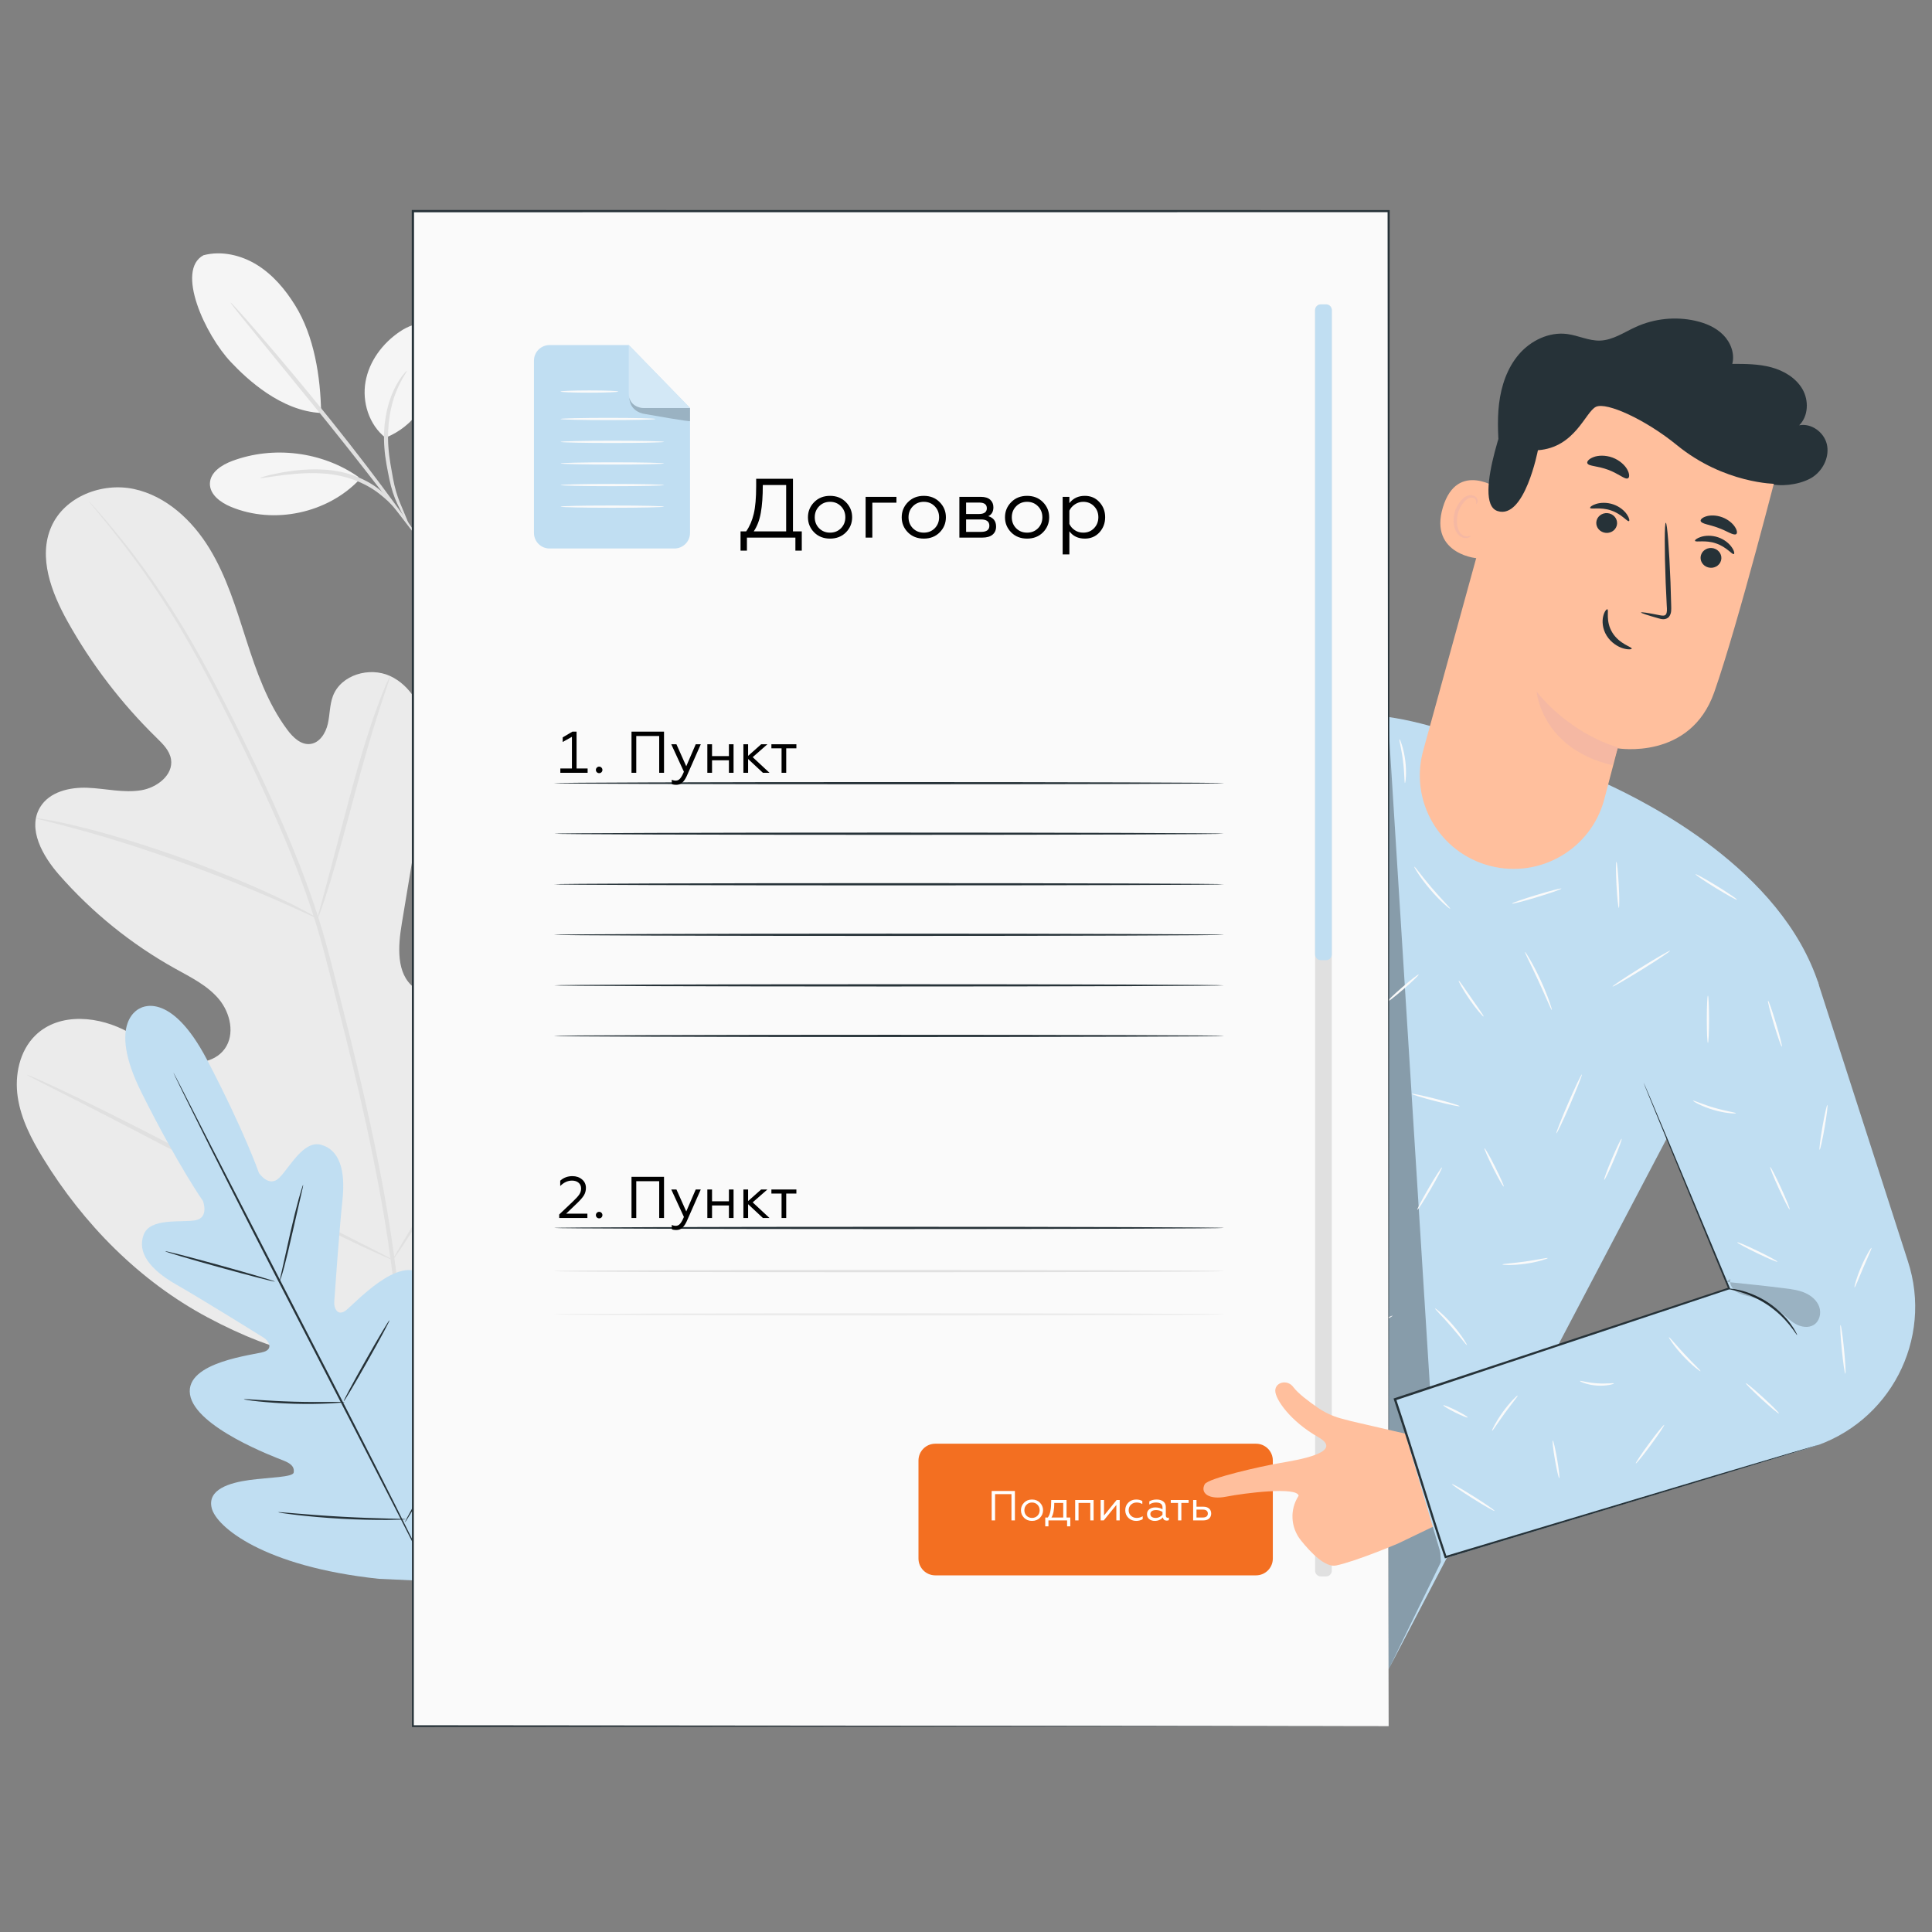 <svg width="230" height="230" viewBox="0 0 230 230" fill="none" xmlns="http://www.w3.org/2000/svg">
<rect x="0" y="0" width="230" height="230" fill="#808080" stroke="none"/>
<path d="M24.224 30.385C26.376 29.818 28.719 30.37 30.608 31.541C32.496 32.717 33.965 34.461 35.134 36.348C37.4 39.995 38.166 44.875 38.228 49.167C33.453 48.93 29.413 45.149 27.483 43.101C24.425 39.867 20.881 32.175 24.224 30.385Z" fill="#F5F5F5"/>
<path d="M45.885 52.107C43.935 50.57 43.086 47.872 43.516 45.438C43.95 42.998 45.549 40.852 47.613 39.469C48.565 38.83 49.744 38.329 50.846 38.659C51.876 38.969 52.58 39.975 52.781 41.027C52.978 42.079 52.745 43.168 52.383 44.179C51.141 47.64 49.31 50.761 45.885 52.107Z" fill="#F5F5F5"/>
<path d="M48.658 62.481C48.606 62.507 48.058 61.573 47.302 59.984C46.925 59.19 46.583 58.174 46.35 57.034C46.123 55.899 45.854 54.65 45.761 53.299C45.549 50.601 46.087 48.13 46.837 46.526C47.204 45.716 47.608 45.118 47.897 44.721C48.208 44.334 48.394 44.138 48.42 44.158C48.492 44.21 47.799 45.056 47.152 46.66C46.506 48.254 46.04 50.637 46.242 53.263C46.33 54.568 46.589 55.816 46.785 56.946C46.992 58.076 47.287 59.051 47.618 59.85C48.285 61.459 48.73 62.45 48.658 62.481Z" fill="#E0E0E0"/>
<path d="M27.441 36.008C27.467 35.987 27.819 36.353 28.44 37.04C29.061 37.726 29.94 38.726 31.021 39.98C33.179 42.482 36.123 45.969 39.278 49.894C42.434 53.825 45.191 57.467 47.132 60.139C48.099 61.475 48.875 62.569 49.392 63.332C49.91 64.096 50.184 64.529 50.158 64.544C50.132 64.565 49.806 64.168 49.237 63.44C48.621 62.641 47.82 61.599 46.857 60.34C44.85 57.72 42.056 54.119 38.901 50.194C35.745 46.325 32.894 42.822 30.758 40.197C29.759 38.964 28.931 37.942 28.295 37.158C27.726 36.436 27.421 36.029 27.441 36.008Z" fill="#E0E0E0"/>
<path d="M42.631 56.75C38.332 53.763 32.542 53.041 27.638 54.878C26.391 55.347 25.031 56.214 24.989 57.544C24.948 58.875 26.262 59.83 27.498 60.34C32.63 62.471 39.02 61.099 42.822 57.06" fill="#F5F5F5"/>
<path d="M30.98 56.9C30.975 56.869 31.228 56.781 31.699 56.657C32.165 56.523 32.853 56.379 33.712 56.219C35.414 55.945 37.861 55.625 40.51 56.162C41.829 56.435 43.034 56.92 44.038 57.508C45.052 58.096 45.828 58.813 46.438 59.432C47.028 60.077 47.468 60.634 47.716 61.052C47.98 61.46 48.109 61.692 48.084 61.712C48.006 61.769 47.416 60.866 46.195 59.67C45.569 59.092 44.793 58.432 43.81 57.89C42.832 57.348 41.674 56.894 40.406 56.631C37.856 56.11 35.455 56.363 33.753 56.554C32.051 56.771 30.996 56.972 30.98 56.9Z" fill="#E0E0E0"/>
<path d="M49.635 161.466C65.063 153.997 71.079 136.546 73.102 120.322C73.439 117.614 74.189 114.824 73.283 112.255C72.373 109.686 69.636 107.597 67.034 108.35C64.876 108.974 63.63 111.161 62.202 112.905C60.298 115.226 57.737 116.995 54.902 117.934C53.04 118.553 50.825 118.759 49.273 117.552C47.147 115.902 47.385 112.647 47.83 109.969C48.658 104.981 49.485 99.993 50.313 95.005C50.758 92.328 51.203 89.594 50.774 86.922C50.344 84.244 48.875 81.593 46.433 80.474C43.991 79.354 40.597 80.324 39.635 82.857C39.237 83.914 39.278 85.08 39.025 86.179C38.771 87.278 38.057 88.428 36.95 88.567C35.828 88.712 34.876 87.783 34.198 86.87C31.854 83.723 30.53 79.942 29.325 76.197C28.119 72.452 26.976 68.635 24.932 65.287C22.889 61.939 19.779 59.046 15.967 58.22C12.154 57.395 7.674 59.108 6.101 62.724C4.523 66.345 6.122 70.528 8.036 73.969C10.881 79.071 14.461 83.749 18.626 87.819C19.376 88.552 20.193 89.346 20.359 90.388C20.659 92.266 18.677 93.772 16.815 94.076C14.704 94.422 12.568 93.87 10.431 93.782C8.294 93.695 5.878 94.257 4.771 96.104C3.235 98.667 5.071 101.902 7.032 104.14C10.954 108.623 15.651 112.415 20.84 115.303C22.702 116.34 24.679 117.3 26.055 118.94C27.426 120.58 28.005 123.139 26.743 124.872C25.475 126.611 22.909 126.822 20.902 126.11C18.895 125.398 17.219 123.985 15.367 122.927C11.895 120.952 7.089 120.451 4.213 123.258C2.324 125.104 1.724 127.993 2.112 130.608C2.5 133.224 3.752 135.627 5.128 137.877C9.94 145.738 16.629 152.516 24.72 156.834C32.822 161.162 40.629 163.22 49.635 161.466Z" fill="#EBEBEB"/>
<path d="M47.447 162.327C47.882 155.843 48.172 159.207 47.069 150.69C45.988 142.168 44.022 132.924 41.637 123.33C41.032 120.931 40.432 118.563 39.842 116.232C39.247 113.905 38.657 111.594 37.944 109.371C36.531 104.919 34.834 100.741 33.096 96.831C31.363 92.916 29.573 89.263 27.871 85.864C26.164 82.465 24.513 79.323 22.889 76.527C19.65 70.92 16.51 66.711 14.234 63.91C13.101 62.507 12.185 61.444 11.554 60.732C11.248 60.392 11.011 60.129 10.829 59.928C10.664 59.747 10.576 59.659 10.571 59.664C10.566 59.67 10.638 59.773 10.793 59.959C10.964 60.165 11.192 60.443 11.476 60.794C12.082 61.527 12.971 62.605 14.084 64.028C16.308 66.861 19.397 71.085 22.584 76.703C24.187 79.504 25.817 82.645 27.503 86.045C29.185 89.454 30.959 93.107 32.677 97.017C34.4 100.927 36.081 105.09 37.478 109.515C38.187 111.728 38.766 114.019 39.361 116.35C39.951 118.682 40.546 121.05 41.151 123.448C43.536 133.038 45.507 142.256 46.609 150.747C47.727 159.232 47.473 155.838 47.09 162.302" fill="#E0E0E0"/>
<path d="M37.814 109.33C37.845 109.34 38 108.948 38.259 108.231C38.518 107.514 38.859 106.462 39.263 105.157C40.07 102.552 41.058 98.91 42.134 94.897C43.21 90.878 44.25 87.267 45.093 84.678C45.512 83.383 45.859 82.336 46.112 81.619C46.361 80.897 46.48 80.494 46.449 80.479C46.417 80.468 46.236 80.845 45.931 81.546C45.626 82.248 45.222 83.275 44.762 84.559C43.831 87.128 42.734 90.739 41.658 94.762C40.608 98.729 39.656 102.314 38.931 105.053C38.595 106.291 38.311 107.333 38.083 108.169C37.871 108.902 37.778 109.314 37.814 109.33Z" fill="#E0E0E0"/>
<path d="M4.295 97.409C4.29 97.445 4.771 97.579 5.645 97.79C6.52 98.012 7.787 98.322 9.334 98.755C12.443 99.596 16.696 100.911 21.326 102.567C25.956 104.228 30.08 105.915 33.029 107.215C34.508 107.855 35.693 108.407 36.51 108.783C37.328 109.165 37.788 109.356 37.804 109.325C37.819 109.294 37.39 109.041 36.593 108.603C35.796 108.174 34.638 107.571 33.168 106.885C30.25 105.497 26.132 103.754 21.492 102.087C16.846 100.432 12.562 99.163 9.417 98.409C7.849 98.017 6.566 97.76 5.677 97.6C4.797 97.445 4.306 97.373 4.295 97.409Z" fill="#E0E0E0"/>
<path d="M46.748 149.989C46.764 149.999 46.867 149.865 47.054 149.607C47.266 149.297 47.53 148.916 47.845 148.457C48.528 147.451 49.475 145.975 50.623 144.134C52.92 140.451 55.931 135.266 59.175 129.505C62.424 123.737 65.383 118.533 67.598 114.808C68.679 112.998 69.574 111.512 70.236 110.403C70.521 109.923 70.753 109.526 70.945 109.201C71.1 108.922 71.178 108.773 71.162 108.763C71.147 108.752 71.043 108.886 70.857 109.144C70.645 109.454 70.381 109.835 70.065 110.295C69.382 111.3 68.436 112.776 67.287 114.617C64.99 118.3 61.979 123.485 58.73 129.252C55.481 135.019 52.527 140.224 50.308 143.948C49.221 145.759 48.332 147.244 47.669 148.348C47.385 148.828 47.152 149.225 46.961 149.55C46.811 149.829 46.733 149.978 46.748 149.989Z" fill="#E0E0E0"/>
<path d="M3.204 127.952C3.198 127.967 3.343 128.055 3.628 128.21C3.969 128.385 4.383 128.602 4.89 128.865C6.059 129.458 7.632 130.258 9.551 131.233C13.488 133.234 18.889 136.061 24.86 139.187C30.83 142.318 36.267 145.098 40.245 147.017C42.232 147.977 43.851 148.74 44.979 149.241C45.502 149.468 45.931 149.658 46.283 149.813C46.583 149.937 46.743 149.999 46.754 149.978C46.759 149.963 46.614 149.875 46.329 149.72C45.988 149.545 45.574 149.328 45.067 149.065C43.898 148.472 42.325 147.672 40.406 146.698C36.469 144.696 31.063 141.869 25.098 138.738C19.133 135.607 13.695 132.832 9.717 130.908C7.73 129.948 6.111 129.185 4.983 128.684C4.461 128.457 4.031 128.266 3.679 128.112C3.369 127.998 3.209 127.936 3.204 127.952Z" fill="#E0E0E0"/>
<path d="M16.629 120.059C16.629 120.059 20.198 117.655 24.658 126.182C29.117 134.709 30.825 139.635 30.825 139.635C30.825 139.635 31.999 141.42 33.225 140.234C34.451 139.047 36.112 135.705 38.223 136.283C40.411 136.886 41.151 139.305 40.768 142.87C40.385 146.439 39.837 154.291 39.79 154.997C39.744 155.694 40.153 156.715 41.12 156.044C42.082 155.369 47.613 149.117 50.432 151.907C53.252 154.698 50.551 164.468 50.272 165.541C49.998 166.614 50.21 167.068 50.722 167.331C51.234 167.589 52.895 165.314 54.54 163.602C56.185 161.889 58.394 160.187 59.884 161.935C61.374 163.684 61.917 170.988 55.052 182.925L51.508 188.248L45.078 187.954C31.358 186.484 25.744 181.759 25.201 179.531C24.658 177.302 27.338 176.518 29.692 176.193C32.051 175.873 34.87 175.868 34.964 175.301C35.051 174.733 34.808 174.295 33.779 173.887C32.744 173.48 23.23 169.926 22.62 166.01C22.009 162.095 30.333 161.306 31.446 160.924C32.558 160.543 31.968 159.609 31.378 159.237C30.773 158.861 24.079 154.693 20.959 152.908C17.839 151.123 16.308 149.101 17.105 146.986C17.87 144.944 21.564 145.568 23.246 145.274C24.927 144.98 24.166 142.983 24.166 142.983C24.166 142.983 21.171 138.712 16.867 130.108C12.562 121.504 16.717 120.013 16.717 120.013" fill="#C0DEF2"/>
<path d="M20.638 127.689C20.643 127.689 20.674 127.74 20.726 127.838C20.788 127.952 20.866 128.101 20.969 128.292C21.181 128.71 21.487 129.298 21.875 130.051C22.661 131.599 23.789 133.812 25.186 136.541C28.005 142.019 31.89 149.571 36.184 157.907C40.499 166.243 44.369 173.81 47.121 179.309C48.482 182.053 49.589 184.282 50.36 185.834C50.732 186.598 51.022 187.196 51.224 187.614C51.317 187.81 51.389 187.965 51.441 188.078C51.487 188.181 51.513 188.238 51.508 188.243C51.503 188.243 51.472 188.192 51.42 188.094C51.358 187.98 51.281 187.831 51.177 187.64C50.965 187.222 50.66 186.634 50.272 185.881C49.485 184.333 48.358 182.12 46.966 179.392C44.172 173.913 40.277 166.361 35.967 158.02C31.658 149.684 27.788 142.122 25.03 136.618C23.67 133.874 22.563 131.645 21.792 130.093C21.419 129.329 21.13 128.731 20.928 128.313C20.835 128.117 20.762 127.962 20.711 127.849C20.654 127.745 20.633 127.689 20.638 127.689Z" fill="#263238"/>
<path d="M36.086 141.054C36.123 141.064 35.972 141.704 35.734 142.736C35.481 143.834 35.16 145.232 34.808 146.775C34.452 148.353 34.115 149.782 33.841 150.809C33.701 151.319 33.582 151.737 33.489 152.016C33.396 152.299 33.334 152.454 33.319 152.449C33.282 152.439 33.438 151.804 33.67 150.767C33.913 149.669 34.224 148.265 34.57 146.723C34.927 145.145 35.284 143.721 35.569 142.694C35.714 142.184 35.833 141.771 35.926 141.487C36.009 141.204 36.071 141.054 36.086 141.054Z" fill="#263238"/>
<path d="M32.729 152.568C32.708 152.635 29.769 151.876 26.163 150.881C22.552 149.885 19.645 149.019 19.66 148.957C19.681 148.89 22.62 149.648 26.226 150.644C29.831 151.639 32.744 152.506 32.729 152.568Z" fill="#263238"/>
<path d="M41.027 166.918C41.027 166.934 40.861 166.96 40.556 166.985C40.251 167.016 39.816 167.042 39.273 167.073C38.187 167.125 36.681 167.161 35.02 167.114C33.36 167.068 31.859 166.949 30.778 166.836C30.235 166.779 29.8 166.722 29.5 166.676C29.2 166.63 29.035 166.599 29.035 166.578C29.04 166.542 29.707 166.588 30.794 166.66C31.875 166.733 33.375 166.82 35.026 166.867C36.681 166.913 38.176 166.908 39.263 166.898C40.354 166.893 41.027 166.882 41.027 166.918Z" fill="#263238"/>
<path d="M46.366 157.174C46.397 157.19 46.117 157.747 45.647 158.629C45.176 159.511 44.508 160.723 43.753 162.054C43.003 163.385 42.31 164.582 41.798 165.443C41.285 166.305 40.954 166.831 40.923 166.81C40.892 166.789 41.172 166.237 41.642 165.355C42.113 164.473 42.781 163.261 43.536 161.93C44.286 160.599 44.979 159.403 45.491 158.541C46.004 157.68 46.335 157.159 46.366 157.174Z" fill="#263238"/>
<path d="M55.306 168.915C55.321 168.925 55.233 169.106 55.068 169.42C54.871 169.781 54.628 170.23 54.343 170.756C53.722 171.881 52.848 173.423 51.87 175.12C50.892 176.817 49.992 178.344 49.33 179.448C49.014 179.959 48.751 180.392 48.539 180.743C48.347 181.047 48.233 181.212 48.218 181.202C48.202 181.192 48.29 181.011 48.456 180.697C48.652 180.335 48.895 179.887 49.18 179.361C49.801 178.236 50.675 176.694 51.658 174.997C52.636 173.299 53.536 171.773 54.198 170.669C54.514 170.158 54.778 169.725 54.99 169.374C55.181 169.07 55.29 168.904 55.306 168.915Z" fill="#263238"/>
<path d="M48.301 180.862C48.301 180.877 48.089 180.898 47.701 180.913C47.313 180.929 46.759 180.939 46.066 180.944C44.684 180.949 42.781 180.924 40.68 180.805C38.58 180.691 36.681 180.511 35.31 180.351C34.627 180.274 34.074 180.196 33.691 180.14C33.308 180.083 33.101 180.042 33.101 180.026C33.101 180.011 33.318 180.016 33.701 180.047C34.136 180.083 34.679 180.129 35.326 180.181C36.697 180.299 38.595 180.449 40.691 180.563C42.786 180.681 44.69 180.738 46.066 180.774C46.712 180.795 47.261 180.805 47.695 180.82C48.089 180.831 48.301 180.846 48.301 180.862Z" fill="#263238"/>
<path d="M216.526 117.222L199.211 134.028L183.256 164.391L165.309 198.72L143.265 188.419L119.436 176.255L134.677 147.224L144.15 114.715C137.455 119.141 125.034 125.171 110.16 122.03C94.05 118.625 101.784 58.04 101.784 58.04L119.488 57.586L121.252 100.303L141.268 91.492L141.299 91.564C142.505 91.028 143.555 90.553 144.119 90.249C155.185 84.229 162.448 83.502 174.321 87.726L191.451 93.401C195.853 95.464 212.082 103.429 216.526 117.222Z" fill="#C0DEF2"/>
<path d="M155.924 86.452C155.935 86.478 155.521 86.679 154.848 87.159C154.176 87.634 153.265 88.423 152.37 89.594C151.47 90.76 150.611 92.302 149.923 94.128C149.225 95.949 148.687 98.028 148.097 100.21C146.912 104.553 145.841 108.484 145.055 111.367C144.662 112.765 144.336 113.911 144.103 114.741C143.989 115.118 143.901 115.417 143.829 115.654C143.762 115.86 143.725 115.969 143.715 115.969C143.705 115.969 143.725 115.855 143.777 115.639C143.834 115.401 143.906 115.092 144 114.71C144.212 113.874 144.507 112.724 144.869 111.316C145.634 108.427 146.679 104.491 147.838 100.138C148.423 97.961 148.971 95.872 149.69 94.035C150.394 92.199 151.284 90.641 152.215 89.475C153.146 88.304 154.088 87.525 154.786 87.071C155.133 86.839 155.417 86.684 155.614 86.587C155.816 86.488 155.919 86.442 155.924 86.452Z" fill="#263238"/>
<g opacity="0.3">
<path d="M149.473 95.01C144.522 108.371 135.619 115.845 123.011 122.541C123.011 122.541 133.818 121.793 143.798 114.942" fill="black"/>
</g>
<g opacity="0.3">
<path d="M165.242 85.498C167.342 118.986 169.438 152.47 171.538 185.958L165.315 198.72L165.242 85.498Z" fill="black"/>
</g>
<path d="M184.741 120.24C184.668 120.266 184.032 118.687 183.152 116.784C182.273 114.88 181.481 113.374 181.549 113.333C181.58 113.317 181.818 113.668 182.164 114.266C182.511 114.865 182.956 115.711 183.395 116.665C183.84 117.619 184.192 118.507 184.425 119.157C184.663 119.817 184.777 120.23 184.741 120.24Z" fill="#FAFAFA"/>
<path d="M198.833 113.178C198.875 113.24 197.369 114.246 195.47 115.427C193.572 116.608 192.004 117.511 191.963 117.449C191.921 117.387 193.427 116.381 195.326 115.2C197.224 114.019 198.797 113.116 198.833 113.178Z" fill="#FAFAFA"/>
<path d="M192.718 108.092C192.646 108.097 192.522 106.869 192.439 105.347C192.361 103.826 192.356 102.593 192.428 102.588C192.501 102.583 192.625 103.81 192.708 105.332C192.791 106.854 192.791 108.087 192.718 108.092Z" fill="#FAFAFA"/>
<path d="M206.785 107.112C206.743 107.174 205.61 106.544 204.244 105.709C202.879 104.868 201.808 104.135 201.849 104.073C201.891 104.011 203.024 104.641 204.389 105.476C205.755 106.317 206.826 107.045 206.785 107.112Z" fill="#FAFAFA"/>
<path d="M185.279 134.931C185.211 134.9 185.837 133.306 186.675 131.361C187.514 129.422 188.253 127.869 188.321 127.9C188.388 127.931 187.762 129.525 186.924 131.47C186.086 133.414 185.346 134.962 185.279 134.931Z" fill="#FAFAFA"/>
<path d="M179.014 141.26C178.946 141.291 178.382 140.301 177.751 139.042C177.12 137.784 176.66 136.737 176.727 136.7C176.794 136.669 177.358 137.66 177.989 138.919C178.626 140.177 179.081 141.224 179.014 141.26Z" fill="#FAFAFA"/>
<path d="M184.254 149.772C184.275 149.839 183.106 150.241 181.595 150.448C180.09 150.664 178.853 150.597 178.853 150.53C178.853 150.453 180.074 150.396 181.559 150.184C183.044 149.973 184.234 149.694 184.254 149.772Z" fill="#FAFAFA"/>
<path d="M190.975 140.461C190.908 140.43 191.316 139.311 191.89 137.959C192.465 136.602 192.987 135.53 193.054 135.56C193.122 135.591 192.713 136.711 192.139 138.062C191.565 139.414 191.047 140.492 190.975 140.461Z" fill="#FAFAFA"/>
<path d="M174.632 160.13C174.565 160.171 173.804 159.124 172.759 157.927C171.719 156.72 170.783 155.823 170.84 155.766C170.886 155.714 171.911 156.535 172.966 157.752C174.021 158.969 174.689 160.094 174.632 160.13Z" fill="#FAFAFA"/>
<path d="M171.667 138.98C171.729 139.016 171.124 140.177 170.317 141.57C169.505 142.963 168.796 144.067 168.729 144.025C168.667 143.989 169.272 142.829 170.084 141.431C170.891 140.043 171.605 138.944 171.667 138.98Z" fill="#FAFAFA"/>
<path d="M173.778 131.692C173.757 131.764 172.464 131.491 170.886 131.088C169.308 130.681 168.046 130.294 168.061 130.222C168.082 130.149 169.375 130.423 170.953 130.825C172.531 131.233 173.793 131.619 173.778 131.692Z" fill="#FAFAFA"/>
<path d="M173.654 116.748C173.721 116.706 174.368 117.676 175.185 118.852C176.003 120.028 176.686 120.972 176.624 121.019C176.567 121.065 175.785 120.188 174.963 119.007C174.14 117.821 173.592 116.784 173.654 116.748Z" fill="#FAFAFA"/>
<path d="M168.889 116.015C168.936 116.072 168.139 116.846 167.099 117.743C166.059 118.641 165.18 119.327 165.133 119.27C165.087 119.213 165.884 118.44 166.923 117.542C167.958 116.645 168.838 115.959 168.889 116.015Z" fill="#FAFAFA"/>
<path d="M172.65 108.19C172.604 108.241 171.45 107.292 170.26 105.889C169.065 104.491 168.304 103.207 168.367 103.171C168.434 103.129 169.282 104.337 170.467 105.719C171.647 107.101 172.707 108.133 172.65 108.19Z" fill="#FAFAFA"/>
<path d="M185.884 105.781C185.905 105.853 184.606 106.312 182.982 106.802C181.357 107.297 180.023 107.638 180.002 107.571C179.981 107.499 181.28 107.039 182.904 106.549C184.529 106.054 185.858 105.709 185.884 105.781Z" fill="#FAFAFA"/>
<path d="M167.254 93.215C167.177 93.21 167.208 92.028 167.027 90.6C166.851 89.165 166.525 88.031 166.603 88.005C166.665 87.979 167.115 89.098 167.296 90.563C167.482 92.028 167.322 93.225 167.254 93.215Z" fill="#FAFAFA"/>
<path d="M155.479 130.619C155.5 130.655 155.024 130.98 154.259 131.516C153.493 132.053 152.448 132.801 151.33 133.678C150.213 134.554 149.23 135.385 148.526 135.999C147.823 136.608 147.388 136.994 147.362 136.963C147.336 136.938 147.724 136.509 148.397 135.86C149.07 135.21 150.037 134.348 151.165 133.466C152.293 132.589 153.358 131.857 154.155 131.361C154.952 130.861 155.464 130.588 155.479 130.619Z" fill="#FAFAFA"/>
<path d="M154.802 126.476C154.735 126.518 153.865 125.166 152.66 123.593C151.46 122.02 150.389 120.823 150.446 120.766C150.472 120.74 150.777 121.009 151.227 121.483C151.677 121.958 152.272 122.639 152.877 123.428C153.483 124.222 153.979 124.97 154.321 125.532C154.652 126.095 154.833 126.461 154.802 126.476Z" fill="#FAFAFA"/>
<path d="M157.952 110.176C157.989 110.243 156.882 110.919 155.48 111.687C154.078 112.461 152.914 113.028 152.877 112.966C152.841 112.899 153.948 112.224 155.35 111.455C156.752 110.681 157.916 110.109 157.952 110.176Z" fill="#FAFAFA"/>
<path d="M154.833 103.057C154.812 103.083 154.461 102.83 153.948 102.361C153.431 101.897 152.753 101.205 152.081 100.385C151.408 99.565 150.865 98.766 150.503 98.172C150.146 97.574 149.96 97.187 149.991 97.166C150.063 97.125 150.948 98.59 152.288 100.215C153.617 101.845 154.89 102.995 154.833 103.057Z" fill="#FAFAFA"/>
<path d="M160.203 102.908C160.136 102.877 160.56 101.866 161.155 100.653C161.75 99.441 162.283 98.482 162.35 98.513C162.417 98.544 161.993 99.555 161.398 100.772C160.808 101.979 160.27 102.939 160.203 102.908Z" fill="#FAFAFA"/>
<path d="M158.77 94.757C158.687 94.752 158.78 93.153 158.47 91.219C158.175 89.284 157.596 87.788 157.673 87.757C157.704 87.747 157.89 88.103 158.113 88.712C158.335 89.32 158.584 90.192 158.739 91.172C158.894 92.152 158.925 93.055 158.899 93.705C158.873 94.365 158.806 94.762 158.77 94.757Z" fill="#FAFAFA"/>
<path d="M160.094 135.87C160.053 135.865 160.084 135.292 160.115 134.358C160.146 133.43 160.172 132.145 160.141 130.727C160.105 129.308 160.012 128.029 159.934 127.101C159.856 126.172 159.8 125.599 159.841 125.594C159.877 125.589 159.996 126.157 160.125 127.08C160.255 128.003 160.374 129.293 160.41 130.722C160.446 132.151 160.389 133.44 160.307 134.369C160.224 135.302 160.131 135.87 160.094 135.87Z" fill="#FAFAFA"/>
<path d="M159.308 148.683C159.246 148.74 158.387 147.708 157.011 146.842C155.64 145.96 154.341 145.624 154.367 145.542C154.372 145.475 155.738 145.707 157.156 146.615C158.579 147.512 159.365 148.652 159.308 148.683Z" fill="#FAFAFA"/>
<path d="M165.785 156.632C165.821 156.699 164.228 157.587 162.231 158.618C160.234 159.65 158.589 160.429 158.553 160.362C158.516 160.295 160.11 159.408 162.107 158.376C164.104 157.349 165.749 156.565 165.785 156.632Z" fill="#FAFAFA"/>
<path d="M147.564 160.156C147.502 160.202 146.333 158.711 144.947 156.834C143.56 154.956 142.489 153.398 142.546 153.357C142.608 153.311 143.777 154.801 145.164 156.679C146.55 158.552 147.621 160.109 147.564 160.156Z" fill="#FAFAFA"/>
<path d="M141.941 145.485C141.904 145.485 141.858 145.083 141.827 144.428C141.796 143.773 141.79 142.865 141.837 141.864C141.884 140.863 141.977 139.961 142.065 139.311C142.153 138.661 142.241 138.263 142.277 138.269C142.354 138.279 142.194 139.888 142.106 141.879C142.008 143.865 142.018 145.485 141.941 145.485Z" fill="#FAFAFA"/>
<path d="M135.872 170.524C135.826 170.581 134.47 169.539 132.851 168.192C131.227 166.846 129.954 165.711 130.001 165.655C130.047 165.598 131.403 166.64 133.022 167.986C134.641 169.333 135.919 170.467 135.872 170.524Z" fill="#FAFAFA"/>
<path d="M139.514 169.755C139.442 169.755 139.338 167.945 139.287 165.711C139.235 163.478 139.251 161.662 139.328 161.662C139.401 161.662 139.504 163.467 139.556 165.706C139.607 167.945 139.587 169.755 139.514 169.755Z" fill="#FAFAFA"/>
<path d="M146.705 185.293C146.69 185.334 146.059 185.076 145.019 184.746C143.979 184.416 142.52 184.034 140.875 183.807C139.225 183.585 137.719 183.559 136.627 183.606C135.536 183.647 134.863 183.725 134.858 183.683C134.858 183.663 135.024 183.627 135.324 183.575C135.624 183.518 136.069 183.467 136.617 183.42C137.714 183.327 139.245 183.322 140.911 183.549C142.577 183.776 144.051 184.194 145.081 184.576C145.598 184.767 146.007 184.937 146.286 185.071C146.566 185.195 146.716 185.277 146.705 185.293Z" fill="#FAFAFA"/>
<path d="M152.629 188.125C152.65 188.099 153.105 188.393 153.793 188.929C154.481 189.466 155.402 190.25 156.349 191.194C157.295 192.138 158.082 193.056 158.62 193.742C159.158 194.428 159.453 194.882 159.427 194.903C159.396 194.929 159.044 194.516 158.475 193.861C157.901 193.206 157.099 192.318 156.157 191.38C155.221 190.446 154.326 189.641 153.669 189.074C153.017 188.506 152.608 188.156 152.629 188.125Z" fill="#FAFAFA"/>
<path d="M155.21 161.254C155.143 161.28 154.543 159.934 153.871 158.247C153.198 156.56 152.712 155.168 152.779 155.142C152.846 155.116 153.446 156.462 154.119 158.149C154.791 159.836 155.278 161.224 155.21 161.254Z" fill="#FAFAFA"/>
<path d="M134.429 108.974C134.455 109 134.165 109.34 133.637 109.835C133.11 110.331 132.339 110.97 131.423 111.584C130.502 112.193 129.612 112.662 128.955 112.951C128.293 113.245 127.869 113.379 127.853 113.348C127.822 113.271 129.457 112.574 131.273 111.357C133.094 110.15 134.372 108.912 134.429 108.974Z" fill="#FAFAFA"/>
<path d="M135.753 103.506C135.681 103.501 135.665 102.469 135.727 101.205C135.789 99.936 135.898 98.91 135.97 98.915C136.043 98.92 136.058 99.947 135.996 101.216C135.934 102.485 135.825 103.511 135.753 103.506Z" fill="#FAFAFA"/>
<path d="M125.437 108.097C125.406 108.164 124.201 107.679 122.752 107.019C121.299 106.353 120.145 105.76 120.176 105.693C120.207 105.626 121.412 106.111 122.866 106.771C124.315 107.437 125.468 108.03 125.437 108.097Z" fill="#FAFAFA"/>
<path d="M143.85 101.097C143.777 101.092 143.814 99.812 143.932 98.244C144.051 96.676 144.212 95.407 144.284 95.412C144.357 95.418 144.321 96.697 144.202 98.265C144.083 99.838 143.927 101.107 143.85 101.097Z" fill="#FAFAFA"/>
<path d="M119.953 119.028C119.933 119.09 118.536 118.667 116.999 117.738C115.458 116.82 114.423 115.793 114.47 115.747C114.521 115.685 115.623 116.608 117.139 117.511C118.65 118.419 119.984 118.955 119.953 119.028Z" fill="#FAFAFA"/>
<path d="M112.281 108.535C112.338 108.587 111.35 109.753 110.077 111.14C108.805 112.528 107.729 113.617 107.677 113.565C107.62 113.513 108.608 112.348 109.881 110.96C111.148 109.567 112.224 108.484 112.281 108.535Z" fill="#FAFAFA"/>
<path d="M111.624 99.132C111.598 99.194 110.44 98.709 109.214 97.785C107.982 96.867 107.186 95.897 107.237 95.856C107.294 95.799 108.163 96.671 109.374 97.574C110.579 98.477 111.661 99.059 111.624 99.132Z" fill="#FAFAFA"/>
<path d="M106.797 101.102C106.854 101.149 106.358 101.824 105.695 102.608C105.028 103.393 104.443 103.991 104.387 103.945C104.33 103.898 104.821 103.222 105.489 102.438C106.156 101.649 106.74 101.051 106.797 101.102Z" fill="#FAFAFA"/>
<path d="M117.149 83.646C117.206 83.692 116.301 84.889 115.127 86.318C113.952 87.747 112.954 88.871 112.897 88.82C112.84 88.773 113.745 87.577 114.92 86.148C116.094 84.719 117.093 83.6 117.149 83.646Z" fill="#FAFAFA"/>
<path d="M108.272 85.632C108.215 85.678 107.232 84.652 106.073 83.331C104.914 82.011 104.019 80.902 104.076 80.85C104.133 80.804 105.116 81.83 106.275 83.156C107.434 84.471 108.323 85.58 108.272 85.632Z" fill="#FAFAFA"/>
<path d="M112.711 74.428C112.643 74.464 111.955 73.365 111.169 71.978C110.383 70.59 109.798 69.435 109.86 69.399C109.927 69.362 110.615 70.456 111.402 71.849C112.188 73.236 112.773 74.392 112.711 74.428Z" fill="#FAFAFA"/>
<path d="M112.488 67.201C112.421 67.149 113.197 66.169 113.813 64.782C114.439 63.399 114.656 62.171 114.739 62.187C114.806 62.187 114.708 63.466 114.061 64.895C113.425 66.319 112.535 67.247 112.488 67.201Z" fill="#FAFAFA"/>
<path d="M103.947 66.773C103.885 66.788 103.812 65.272 104.583 63.616C104.961 62.796 105.447 62.13 105.845 61.697C106.244 61.264 106.544 61.047 106.565 61.073C106.627 61.13 105.551 62.125 104.826 63.729C104.081 65.318 104.03 66.783 103.947 66.773Z" fill="#FAFAFA"/>
<path d="M178.537 54.496C178.372 52.35 178.201 50.194 178.46 48.058C178.718 45.922 179.432 43.792 180.84 42.162C182.247 40.532 184.425 39.485 186.561 39.763C187.881 39.934 189.133 40.584 190.467 40.547C192.009 40.501 193.349 39.552 194.751 38.917C196.939 37.922 199.459 37.659 201.808 38.185C203.039 38.458 204.255 38.969 205.144 39.867C206.034 40.764 206.541 42.095 206.226 43.318C207.783 43.318 209.356 43.323 210.856 43.725C212.356 44.127 213.8 44.984 214.576 46.325C215.352 47.671 215.295 49.539 214.188 50.632C215.626 50.343 217.131 51.447 217.478 52.866C217.819 54.289 217.111 55.842 215.926 56.704C214.741 57.565 212.532 57.947 211.089 57.673C209.645 57.4 208 56.998 206.831 56.116" fill="#263238"/>
<path d="M177.415 103.088C183.359 104.61 189.422 101.066 190.985 95.154C191.859 91.853 192.573 89.083 192.573 89.083C192.573 89.083 201.218 90.558 204.079 82.403C206.94 74.242 211.849 54.955 211.849 54.955C203.711 47.697 192.268 45.396 181.941 48.945L180.41 49.471L169.427 89.362C167.771 95.361 171.372 101.541 177.415 103.088Z" fill="#FFBF9D"/>
<path d="M192.625 88.97C192.625 88.97 187.291 87.654 182.935 82.351C182.935 82.351 183.483 89.093 191.931 91.1L192.625 88.97Z" fill="#F2B7A5" fill-opacity="0.77"/>
<path d="M178.563 58.298C178.444 58.189 173.478 54.743 171.771 60.402C170.063 66.061 176.116 66.603 176.173 66.443C176.235 66.288 178.563 58.298 178.563 58.298Z" fill="#FFBF9D"/>
<path d="M175.092 63.781C175.071 63.755 174.973 63.822 174.781 63.848C174.595 63.874 174.3 63.843 174.037 63.642C173.504 63.245 173.286 62.141 173.566 61.114C173.705 60.593 173.964 60.134 174.269 59.783C174.569 59.422 174.921 59.211 175.242 59.247C175.563 59.267 175.723 59.51 175.744 59.69C175.77 59.871 175.702 59.974 175.728 59.995C175.739 60.015 175.878 59.938 175.904 59.69C175.914 59.572 175.889 59.417 175.785 59.267C175.682 59.118 175.501 58.999 175.283 58.958C174.838 58.855 174.321 59.138 173.985 59.525C173.623 59.907 173.323 60.418 173.167 61.001C172.862 62.151 173.126 63.394 173.871 63.879C174.238 64.101 174.611 64.08 174.823 63.998C175.04 63.915 175.107 63.797 175.092 63.781Z" fill="#F2B7A5" fill-opacity="0.77"/>
<path d="M204.881 66.747C204.694 67.371 204.012 67.732 203.349 67.547C202.692 67.366 202.309 66.711 202.496 66.087C202.682 65.463 203.365 65.102 204.022 65.282C204.684 65.468 205.067 66.123 204.881 66.747Z" fill="#263238"/>
<path d="M206.412 65.958C206.215 66.061 205.548 65.107 204.281 64.689C203.023 64.25 201.88 64.591 201.792 64.39C201.746 64.297 201.989 64.075 202.491 63.915C202.987 63.755 203.758 63.698 204.544 63.967C205.331 64.235 205.895 64.746 206.174 65.168C206.469 65.591 206.505 65.911 206.412 65.958Z" fill="#263238"/>
<path d="M192.464 62.594C192.278 63.219 191.595 63.58 190.933 63.394C190.276 63.214 189.893 62.558 190.079 61.934C190.266 61.31 190.949 60.949 191.606 61.13C192.268 61.315 192.651 61.97 192.464 62.594Z" fill="#263238"/>
<path d="M193.923 62.037C193.727 62.141 193.059 61.186 191.792 60.768C190.535 60.33 189.391 60.67 189.303 60.469C189.257 60.376 189.5 60.154 190.002 59.995C190.498 59.835 191.269 59.778 192.056 60.046C192.842 60.315 193.406 60.825 193.685 61.248C193.975 61.676 194.016 61.996 193.923 62.037Z" fill="#263238"/>
<path d="M195.361 72.911C195.382 72.839 196.21 72.963 197.534 73.231C197.865 73.303 198.196 73.345 198.321 73.144C198.476 72.937 198.455 72.545 198.424 72.117C198.383 71.24 198.341 70.317 198.295 69.352C198.145 65.421 198.15 62.239 198.31 62.233C198.471 62.228 198.719 65.411 198.869 69.337C198.9 70.301 198.926 71.225 198.952 72.107C198.952 72.514 199.019 72.999 198.693 73.422C198.528 73.633 198.227 73.726 198.005 73.716C197.777 73.711 197.596 73.654 197.431 73.608C196.137 73.242 195.341 72.984 195.361 72.911Z" fill="#263238"/>
<path d="M191.352 72.535C191.559 72.591 191.104 73.959 191.952 75.32C192.795 76.687 194.306 77.023 194.254 77.213C194.244 77.306 193.84 77.368 193.22 77.183C192.609 77.002 191.792 76.512 191.269 75.676C190.752 74.841 190.716 73.943 190.855 73.371C190.995 72.782 191.259 72.499 191.352 72.535Z" fill="#263238"/>
<path d="M206.691 63.585C206.371 63.796 205.605 63.208 204.56 62.842C203.53 62.44 202.563 62.388 202.459 62.022C202.418 61.846 202.656 61.609 203.132 61.465C203.603 61.32 204.317 61.315 205.025 61.578C205.734 61.841 206.272 62.311 206.536 62.723C206.816 63.146 206.836 63.482 206.691 63.585Z" fill="#263238"/>
<path d="M193.809 56.936C193.618 57.044 193.313 56.874 192.92 56.647C192.526 56.42 192.025 56.141 191.43 55.92C190.835 55.703 190.271 55.584 189.826 55.502C189.381 55.414 189.045 55.347 188.967 55.141C188.895 54.95 189.138 54.63 189.697 54.419C190.25 54.202 191.114 54.161 191.973 54.475C192.826 54.795 193.452 55.393 193.732 55.914C194.016 56.441 193.99 56.843 193.809 56.936Z" fill="#263238"/>
<path d="M211.409 57.606C211.409 57.606 205.289 57.611 199.63 52.99C195.915 49.956 191.264 47.831 189.997 48.429C188.729 49.028 187.524 53.278 183.085 53.598C183.085 53.598 181.502 61.877 178.284 60.841C175.066 59.804 180.017 47.547 180.017 47.547L188.941 45.453L198.083 45.783L206.298 47.64L213.401 51.71L211.409 57.606Z" fill="#263238"/>
<path d="M165.314 25.134H49.154V205.493H165.314V25.134Z" fill="#FAFAFA"/>
<path d="M165.314 205.493C165.314 204.384 165.262 131.134 165.19 25.134L165.314 25.258C129.659 25.263 90.392 25.263 49.17 25.268H49.154L49.289 25.134C49.279 93.365 49.268 156.199 49.263 205.493L49.154 205.385C120.108 205.452 164.45 205.488 165.314 205.493C164.445 205.493 120.103 205.534 49.154 205.601H49.046V205.493C49.041 156.204 49.03 93.37 49.02 25.134V25H49.154H49.17C90.392 25.005 129.659 25.005 165.314 25.01H165.438V25.134C165.366 131.134 165.314 204.379 165.314 205.493Z" fill="#263238"/>
<path d="M80.288 65.298H65.425C64.395 65.298 63.568 64.467 63.568 63.446V42.931C63.568 41.904 64.401 41.079 65.425 41.079H74.851L82.145 48.579V63.446C82.145 64.467 81.313 65.298 80.288 65.298Z" fill="#C0DEF2"/>
<path d="M74.851 41.074V46.846C74.851 47.8 75.627 48.569 76.579 48.569H82.146L74.851 41.074Z" fill="#C0DEF2"/>
<g opacity="0.2">
<path d="M74.929 47.357C74.929 47.357 74.856 48.755 76.455 49.219C76.517 49.234 76.579 49.25 76.636 49.26C77.36 49.389 82.146 50.24 82.146 50.127C82.146 50.008 82.146 48.574 82.146 48.574H76.579C76.579 48.574 75.193 48.528 74.929 47.357Z" fill="black"/>
</g>
<g opacity="0.3">
<path d="M74.851 41.074V46.846C74.851 47.8 75.627 48.569 76.579 48.569H82.146L74.851 41.074Z" fill="white"/>
</g>
<path d="M73.604 46.614C73.604 46.686 72.062 46.748 70.164 46.748C68.265 46.748 66.723 46.686 66.723 46.614C66.723 46.542 68.26 46.48 70.164 46.48C72.062 46.48 73.604 46.536 73.604 46.614Z" fill="#FAFAFA"/>
<path d="M78.043 49.879C78.043 49.952 75.508 50.013 72.383 50.013C69.258 50.013 66.723 49.952 66.723 49.879C66.723 49.807 69.258 49.745 72.383 49.745C75.513 49.745 78.043 49.802 78.043 49.879Z" fill="#FAFAFA"/>
<path d="M79.062 52.603C79.062 52.675 76.3 52.737 72.895 52.737C69.486 52.737 66.729 52.675 66.729 52.603C66.729 52.531 69.491 52.469 72.895 52.469C76.305 52.469 79.062 52.531 79.062 52.603Z" fill="#FAFAFA"/>
<path d="M79.062 55.172C79.062 55.244 76.3 55.306 72.895 55.306C69.486 55.306 66.729 55.244 66.729 55.172C66.729 55.099 69.491 55.038 72.895 55.038C76.305 55.038 79.062 55.099 79.062 55.172Z" fill="#FAFAFA"/>
<path d="M79.062 57.746C79.062 57.818 76.3 57.88 72.895 57.88C69.486 57.88 66.729 57.818 66.729 57.746C66.729 57.673 69.491 57.612 72.895 57.612C76.305 57.612 79.062 57.673 79.062 57.746Z" fill="#FAFAFA"/>
<path d="M79.062 60.315C79.062 60.387 76.3 60.449 72.895 60.449C69.486 60.449 66.729 60.387 66.729 60.315C66.729 60.242 69.491 60.18 72.895 60.18C76.305 60.18 79.062 60.242 79.062 60.315Z" fill="#FAFAFA"/>
<path d="M157.859 187.671H157.249C156.871 187.671 156.56 187.361 156.56 186.985V36.921C156.56 36.545 156.871 36.235 157.249 36.235H157.859C158.237 36.235 158.547 36.545 158.547 36.921V186.985C158.547 187.361 158.242 187.671 157.859 187.671Z" fill="#E0E0E0"/>
<path d="M157.859 114.308H157.249C156.871 114.308 156.56 113.998 156.56 113.622V36.921C156.56 36.545 156.871 36.235 157.249 36.235H157.859C158.237 36.235 158.547 36.545 158.547 36.921V113.622C158.547 113.998 158.242 114.308 157.859 114.308Z" fill="#C0DEF2"/>
<path d="M145.707 93.236C145.707 93.308 127.853 93.37 105.835 93.37C83.806 93.37 65.958 93.308 65.958 93.236C65.958 93.163 83.806 93.102 105.835 93.102C127.853 93.102 145.707 93.163 145.707 93.236Z" fill="#263238"/>
<path d="M145.707 99.25C145.707 99.323 127.853 99.385 105.835 99.385C83.806 99.385 65.958 99.323 65.958 99.25C65.958 99.178 83.806 99.116 105.835 99.116C127.853 99.116 145.707 99.178 145.707 99.25Z" fill="#263238"/>
<path d="M145.707 105.27C145.707 105.342 127.853 105.404 105.835 105.404C83.806 105.404 65.958 105.342 65.958 105.27C65.958 105.198 83.806 105.136 105.835 105.136C127.853 105.136 145.707 105.198 145.707 105.27Z" fill="#263238"/>
<path d="M145.707 111.285C145.707 111.357 127.853 111.419 105.835 111.419C83.806 111.419 65.958 111.357 65.958 111.285C65.958 111.213 83.806 111.151 105.835 111.151C127.853 111.151 145.707 111.213 145.707 111.285Z" fill="#263238"/>
<path d="M145.707 117.305C145.707 117.377 127.853 117.439 105.835 117.439C83.806 117.439 65.958 117.377 65.958 117.305C65.958 117.233 83.806 117.171 105.835 117.171C127.853 117.171 145.707 117.233 145.707 117.305Z" fill="#263238"/>
<path d="M145.707 123.325C145.707 123.397 127.853 123.459 105.835 123.459C83.806 123.459 65.958 123.397 65.958 123.325C65.958 123.252 83.806 123.19 105.835 123.19C127.853 123.19 145.707 123.247 145.707 123.325Z" fill="#263238"/>
<path d="M145.707 146.182C145.707 146.254 127.853 146.316 105.835 146.316C83.806 146.316 65.958 146.254 65.958 146.182C65.958 146.109 83.806 146.047 105.835 146.047C127.853 146.042 145.707 146.104 145.707 146.182Z" fill="#263238"/>
<path d="M145.707 151.325C145.707 151.397 127.853 151.459 105.835 151.459C83.806 151.459 65.958 151.397 65.958 151.325C65.958 151.252 83.806 151.19 105.835 151.19C127.853 151.19 145.707 151.252 145.707 151.325Z" fill="#E0E0E0"/>
<path d="M145.707 156.472C145.707 156.545 127.853 156.607 105.835 156.607C83.806 156.607 65.958 156.545 65.958 156.472C65.958 156.4 83.806 156.338 105.835 156.338C127.853 156.338 145.707 156.395 145.707 156.472Z" fill="#EBEBEB"/>
<path d="M149.527 171.871H111.343C110.238 171.871 109.343 172.766 109.343 173.871V185.542C109.343 186.646 110.238 187.542 111.343 187.542H149.527C150.631 187.542 151.527 186.646 151.527 185.542V173.871C151.527 172.766 150.631 171.871 149.527 171.871Z" fill="#F36F21"/>
<path d="M166.437 183.75L172.459 180.857L169.148 171.102L161.874 169.42C161.196 169.271 160.441 169.09 159.598 168.853C158.615 168.58 157.683 168.141 156.845 167.558C155.826 166.857 154.512 165.871 153.958 165.118C153.27 164.185 151.811 164.53 151.817 165.567C151.822 166.604 153.648 169.219 156.913 171.071C160.177 172.918 154.409 173.815 152.313 174.182C150.218 174.543 143.798 175.972 143.415 176.699C142.856 177.767 143.922 178.582 146.007 178.169C148.112 177.751 154.429 176.957 154.6 178.066C154.6 178.066 154.595 178.076 154.579 178.097C153.529 179.722 153.648 181.842 154.853 183.353C156.017 184.813 157.771 186.644 159.065 186.366C161.501 185.85 166.437 183.75 166.437 183.75Z" fill="#FFBF9D"/>
<path d="M166.07 166.578L171.714 185.607L215.538 172.33C224.969 169.472 230.195 159.439 227.116 150.102L216.371 116.768L193.034 122.546L205.843 153.378L166.07 166.578Z" fill="#C0DEF2"/>
<path d="M216.526 171.994C216.526 171.994 216.454 172.025 216.314 172.072C216.164 172.118 215.957 172.185 215.683 172.273C215.119 172.448 214.296 172.701 213.231 173.031C211.079 173.686 207.959 174.641 204.032 175.837C196.153 178.221 185.051 181.579 172.133 185.484L172.014 185.52L171.972 185.401C170.017 179.588 168.129 173.186 165.94 166.619L165.899 166.49L166.028 166.449C166.375 166.336 166.752 166.207 167.13 166.083C181.74 161.244 195.201 156.787 205.812 153.275L205.745 153.419C202.656 145.939 200.132 139.806 198.367 135.54C197.498 133.415 196.821 131.754 196.35 130.614C196.122 130.051 195.951 129.623 195.832 129.324C195.719 129.03 195.667 128.88 195.667 128.88C195.667 128.88 195.739 129.025 195.863 129.314C195.993 129.613 196.174 130.036 196.412 130.593C196.888 131.728 197.586 133.384 198.481 135.499C200.261 139.759 202.822 145.877 205.941 153.342L205.988 153.45L205.879 153.486C195.274 157.014 181.823 161.487 167.218 166.346C166.84 166.47 166.463 166.599 166.116 166.712L166.199 166.542C168.387 173.119 170.276 179.515 172.221 185.329L172.06 185.246C184.994 181.378 196.101 178.05 203.986 175.688C207.923 174.522 211.053 173.594 213.21 172.954C214.281 172.639 215.104 172.402 215.673 172.237C215.947 172.159 216.159 172.098 216.309 172.056C216.449 172.01 216.526 171.994 216.526 171.994Z" fill="#263238"/>
<path d="M213.945 158.933C213.903 158.959 213.614 158.454 213.024 157.726C212.439 156.999 211.529 156.076 210.344 155.292C209.154 154.507 207.949 154.028 207.049 153.775C206.148 153.517 205.569 153.445 205.574 153.398C205.574 153.378 205.724 153.383 205.988 153.404C206.252 153.419 206.635 153.481 207.095 153.589C208.021 153.801 209.273 154.265 210.489 155.065C211.705 155.869 212.62 156.839 213.174 157.608C213.453 157.989 213.655 158.32 213.774 158.552C213.903 158.789 213.96 158.923 213.945 158.933Z" fill="#263238"/>
<path d="M203.324 124.16C203.251 124.16 203.189 122.897 203.189 121.339C203.189 119.781 203.251 118.517 203.324 118.517C203.396 118.517 203.458 119.781 203.458 121.339C203.458 122.897 203.396 124.16 203.324 124.16Z" fill="#FAFAFA"/>
<path d="M212.124 124.609C212.051 124.63 211.627 123.418 211.172 121.906C210.716 120.39 210.406 119.146 210.478 119.126C210.551 119.105 210.975 120.317 211.43 121.829C211.886 123.345 212.196 124.589 212.124 124.609Z" fill="#FAFAFA"/>
<path d="M206.666 132.527C206.661 132.594 205.44 132.558 204.001 132.135C202.563 131.717 201.513 131.093 201.549 131.031C201.585 130.959 202.672 131.47 204.079 131.877C205.486 132.29 206.671 132.445 206.666 132.527Z" fill="#FAFAFA"/>
<path d="M216.62 136.886C216.547 136.876 216.692 135.669 216.951 134.188C217.204 132.713 217.473 131.527 217.546 131.537C217.618 131.547 217.473 132.754 217.215 134.235C216.961 135.715 216.692 136.902 216.62 136.886Z" fill="#FAFAFA"/>
<path d="M213.055 143.984C212.988 144.015 212.413 142.906 211.772 141.508C211.13 140.11 210.665 138.95 210.732 138.919C210.799 138.888 211.373 139.997 212.015 141.395C212.662 142.798 213.127 143.953 213.055 143.984Z" fill="#FAFAFA"/>
<path d="M211.601 150.21C211.57 150.277 210.468 149.813 209.149 149.173C207.824 148.534 206.779 147.961 206.81 147.894C206.842 147.827 207.943 148.291 209.263 148.931C210.587 149.571 211.632 150.143 211.601 150.21Z" fill="#FAFAFA"/>
<path d="M222.797 148.554C222.864 148.591 222.367 149.622 221.814 150.922C221.255 152.217 220.851 153.29 220.779 153.264C220.712 153.243 221.001 152.124 221.565 150.814C222.124 149.504 222.729 148.518 222.797 148.554Z" fill="#FAFAFA"/>
<path d="M219.682 163.535C219.61 163.54 219.418 162.25 219.263 160.651C219.103 159.052 219.035 157.752 219.108 157.742C219.18 157.737 219.372 159.026 219.527 160.625C219.687 162.224 219.755 163.529 219.682 163.535Z" fill="#FAFAFA"/>
<path d="M211.777 168.27C211.725 168.327 210.804 167.563 209.718 166.568C208.632 165.572 207.793 164.721 207.84 164.669C207.892 164.613 208.813 165.376 209.899 166.372C210.991 167.362 211.829 168.213 211.777 168.27Z" fill="#FAFAFA"/>
<path d="M198.119 169.627C198.181 169.673 197.472 170.736 196.536 172.005C195.6 173.274 194.798 174.269 194.736 174.223C194.674 174.176 195.382 173.114 196.319 171.845C197.25 170.576 198.057 169.585 198.119 169.627Z" fill="#FAFAFA"/>
<path d="M202.449 163.24C202.403 163.297 201.404 162.539 200.354 161.409C199.299 160.28 198.621 159.227 198.678 159.186C198.74 159.14 199.511 160.109 200.551 161.223C201.59 162.343 202.501 163.184 202.449 163.24Z" fill="#FAFAFA"/>
<path d="M192.144 164.695C192.164 164.762 191.244 165.036 190.085 164.948C188.921 164.865 188.052 164.463 188.083 164.401C188.108 164.324 188.988 164.608 190.105 164.68C191.218 164.762 192.128 164.613 192.144 164.695Z" fill="#FAFAFA"/>
<path d="M185.625 175.976C185.553 175.987 185.32 174.996 185.108 173.758C184.896 172.52 184.782 171.509 184.854 171.494C184.927 171.478 185.16 172.474 185.372 173.712C185.584 174.95 185.698 175.966 185.625 175.976Z" fill="#FAFAFA"/>
<path d="M177.927 179.871C177.886 179.933 176.717 179.268 175.32 178.386C173.918 177.503 172.816 176.74 172.852 176.673C172.893 176.611 174.057 177.276 175.459 178.159C176.861 179.041 177.969 179.809 177.927 179.871Z" fill="#FAFAFA"/>
<path d="M180.674 166.14C180.731 166.191 179.981 167.078 179.143 168.234C178.3 169.389 177.694 170.375 177.622 170.338C177.56 170.308 178.072 169.245 178.92 168.079C179.774 166.903 180.622 166.088 180.674 166.14Z" fill="#FAFAFA"/>
<path d="M174.725 168.745C174.694 168.812 174.016 168.538 173.214 168.141C172.412 167.739 171.791 167.362 171.823 167.295C171.854 167.228 172.531 167.501 173.333 167.899C174.135 168.301 174.756 168.677 174.725 168.745Z" fill="#FAFAFA"/>
<g opacity="0.2">
<path d="M205.476 152.599C207.819 152.841 210.158 153.078 212.496 153.373C213.303 153.476 214.126 153.584 214.871 153.909C215.621 154.234 216.299 154.801 216.573 155.565C216.847 156.333 216.614 157.298 215.921 157.726C215.29 158.118 214.452 157.989 213.8 157.633C213.148 157.283 212.626 156.736 212.051 156.266C211.006 155.4 209.77 154.755 208.461 154.394C207.876 154.234 207.261 154.12 206.743 153.79C206.231 153.465 205.838 152.846 205.998 152.258" fill="black"/>
</g>
<path d="M118.057 181V177.5H120.822V181H120.412V177.87H118.462V181H118.057ZM121.913 178.89C122.159 178.64 122.474 178.515 122.858 178.515C123.241 178.515 123.556 178.64 123.803 178.89C124.049 179.14 124.173 179.44 124.173 179.79C124.173 180.14 124.049 180.44 123.803 180.69C123.556 180.937 123.241 181.06 122.858 181.06C122.474 181.06 122.159 180.937 121.913 180.69C121.666 180.44 121.543 180.14 121.543 179.79C121.543 179.44 121.666 179.14 121.913 178.89ZM122.208 180.445C122.381 180.618 122.598 180.705 122.858 180.705C123.118 180.705 123.334 180.618 123.508 180.445C123.681 180.268 123.768 180.05 123.768 179.79C123.768 179.53 123.681 179.312 123.508 179.135C123.334 178.958 123.118 178.87 122.858 178.87C122.598 178.87 122.381 178.958 122.208 179.135C122.034 179.312 121.948 179.53 121.948 179.79C121.948 180.05 122.034 180.268 122.208 180.445ZM124.435 181.705V180.655H124.74C124.887 180.458 124.99 180.2 125.05 179.88C125.114 179.56 125.145 179.125 125.145 178.575H126.97V180.655H127.415V181.705H127.035V181H124.815V181.705H124.435ZM125.175 180.655H126.575V178.92H125.51C125.51 179.707 125.399 180.285 125.175 180.655ZM127.997 181V178.575H130.192V181H129.797V178.92H128.397V181H127.997ZM131.029 181V178.575H131.429V180.42L132.929 178.575H133.299V181H132.899V179.16L131.399 181H131.029ZM135.255 181.06C134.888 181.06 134.58 180.938 134.33 180.695C134.083 180.452 133.96 180.148 133.96 179.785C133.96 179.418 134.083 179.115 134.33 178.875C134.58 178.635 134.89 178.515 135.26 178.515C135.54 178.515 135.783 178.573 135.99 178.69V179.05C135.776 178.93 135.551 178.87 135.315 178.87C135.048 178.87 134.823 178.957 134.64 179.13C134.456 179.303 134.365 179.523 134.365 179.79C134.365 180.053 134.456 180.272 134.64 180.445C134.823 180.618 135.048 180.705 135.315 180.705C135.588 180.705 135.828 180.637 136.035 180.5V180.855C135.808 180.992 135.548 181.06 135.255 181.06ZM137.577 180.705C137.747 180.705 137.904 180.668 138.047 180.595C138.194 180.522 138.309 180.432 138.392 180.325V179.995C138.165 179.845 137.912 179.77 137.632 179.77C137.419 179.77 137.25 179.812 137.127 179.895C137.007 179.975 136.947 180.088 136.947 180.235C136.947 180.392 137.007 180.51 137.127 180.59C137.247 180.667 137.397 180.705 137.577 180.705ZM137.467 181.06C137.21 181.06 136.992 180.988 136.812 180.845C136.635 180.702 136.547 180.505 136.547 180.255C136.547 180.005 136.64 179.81 136.827 179.67C137.017 179.527 137.254 179.455 137.537 179.455C137.867 179.455 138.152 179.53 138.392 179.68V179.46C138.392 179.067 138.132 178.87 137.612 178.87C137.329 178.87 137.065 178.95 136.822 179.11V178.735C137.065 178.588 137.357 178.515 137.697 178.515C138.024 178.515 138.287 178.592 138.487 178.745C138.687 178.898 138.787 179.123 138.787 179.42V180.375C138.787 180.585 138.862 180.69 139.012 180.69C139.072 180.69 139.119 180.678 139.152 180.655V180.965C139.092 181.005 139.007 181.025 138.897 181.025C138.64 181.025 138.485 180.898 138.432 180.645C138.185 180.922 137.864 181.06 137.467 181.06ZM140.242 181V178.92H139.377V178.575H141.502V178.92H140.637V181H140.242ZM142.04 181V178.575H142.44V179.37H143.255C143.545 179.37 143.773 179.443 143.94 179.59C144.107 179.737 144.19 179.935 144.19 180.185C144.19 180.425 144.108 180.622 143.945 180.775C143.785 180.925 143.56 181 143.27 181H142.04ZM142.44 180.655H143.205C143.388 180.655 143.532 180.615 143.635 180.535C143.738 180.455 143.79 180.34 143.79 180.19C143.79 180.033 143.738 179.915 143.635 179.835C143.535 179.755 143.392 179.715 143.205 179.715H142.44V180.655Z" fill="white"/>
<path d="M66.707 92V91.482H68.086V87.716L66.987 88.332V87.786L68.142 87.1H68.639V91.482H69.955V92H66.707ZM71.052 91.93C70.977 91.855 70.94 91.764 70.94 91.657C70.94 91.55 70.977 91.459 71.052 91.384C71.127 91.305 71.22 91.265 71.332 91.265C71.439 91.265 71.53 91.305 71.605 91.384C71.68 91.459 71.717 91.55 71.717 91.657C71.717 91.764 71.68 91.855 71.605 91.93C71.53 92.005 71.439 92.042 71.332 92.042C71.22 92.042 71.127 92.005 71.052 91.93ZM75.179 92V87.1H79.05V92H78.476V87.618H75.746V92H75.179ZM80.528 93.428C80.262 93.428 80.077 93.395 79.975 93.33V92.819C80.11 92.894 80.266 92.931 80.444 92.931C80.654 92.931 80.829 92.847 80.969 92.679C81.113 92.516 81.263 92.247 81.417 91.874L79.912 88.605H80.528L81.697 91.223L82.824 88.605H83.426L81.76 92.378C81.601 92.728 81.424 92.989 81.228 93.162C81.036 93.339 80.803 93.428 80.528 93.428ZM84.207 92V88.605H84.767V90.012H86.776V88.605H87.329V92H86.776V90.509H84.767V92H84.207ZM89.06 88.605V89.984L90.614 88.605H91.356L89.606 90.138L91.608 92H90.824L89.06 90.355V92H88.5V88.605H89.06ZM93.044 92V89.088H91.833V88.605H94.808V89.088H93.597V92H93.044Z" fill="black"/>
<path d="M66.574 145V144.58L68.205 143.033C68.564 142.692 68.816 142.415 68.961 142.2C69.106 141.985 69.178 141.747 69.178 141.486C69.178 141.201 69.08 140.975 68.884 140.807C68.688 140.634 68.424 140.548 68.093 140.548C67.589 140.548 67.122 140.763 66.693 141.192V140.562C67.09 140.198 67.575 140.016 68.149 140.016C68.602 140.016 68.982 140.147 69.29 140.408C69.598 140.665 69.752 141.001 69.752 141.416C69.752 141.747 69.67 142.046 69.507 142.312C69.344 142.573 69.064 142.893 68.667 143.271L67.4 144.482H69.927V145H66.574ZM71.052 144.93C70.977 144.855 70.94 144.764 70.94 144.657C70.94 144.55 70.977 144.459 71.052 144.384C71.127 144.305 71.22 144.265 71.332 144.265C71.439 144.265 71.53 144.305 71.605 144.384C71.68 144.459 71.717 144.55 71.717 144.657C71.717 144.764 71.68 144.855 71.605 144.93C71.53 145.005 71.439 145.042 71.332 145.042C71.22 145.042 71.127 145.005 71.052 144.93ZM75.179 145V140.1H79.05V145H78.476V140.618H75.746V145H75.179ZM80.528 146.428C80.262 146.428 80.077 146.395 79.975 146.33V145.819C80.11 145.894 80.266 145.931 80.444 145.931C80.654 145.931 80.829 145.847 80.969 145.679C81.113 145.516 81.263 145.247 81.417 144.874L79.912 141.605H80.528L81.697 144.223L82.824 141.605H83.426L81.76 145.378C81.601 145.728 81.424 145.989 81.228 146.162C81.036 146.339 80.803 146.428 80.528 146.428ZM84.207 145V141.605H84.767V143.012H86.776V141.605H87.329V145H86.776V143.509H84.767V145H84.207ZM89.06 141.605V142.984L90.614 141.605H91.356L89.606 143.138L91.608 145H90.824L89.06 143.355V145H88.5V141.605H89.06ZM93.044 145V142.088H91.833V141.605H94.808V142.088H93.597V145H93.044Z" fill="black"/>
<path d="M88.16 65.55V63.26H88.83C89.243 62.667 89.543 61.973 89.73 61.18C89.923 60.38 90.02 59.277 90.02 57.87V57H94.4V63.26H95.45V65.55H94.69V64H88.92V65.55H88.16ZM89.73 63.26H93.59V57.74H90.81C90.81 59.08 90.73 60.187 90.57 61.06C90.417 61.927 90.137 62.66 89.73 63.26ZM96.925 59.78C97.418 59.28 98.048 59.03 98.815 59.03C99.582 59.03 100.212 59.28 100.705 59.78C101.198 60.28 101.445 60.88 101.445 61.58C101.445 62.28 101.198 62.88 100.705 63.38C100.212 63.873 99.582 64.12 98.815 64.12C98.048 64.12 97.418 63.873 96.925 63.38C96.432 62.88 96.185 62.28 96.185 61.58C96.185 60.88 96.432 60.28 96.925 59.78ZM97.515 62.89C97.862 63.237 98.295 63.41 98.815 63.41C99.335 63.41 99.768 63.237 100.115 62.89C100.462 62.537 100.635 62.1 100.635 61.58C100.635 61.06 100.462 60.623 100.115 60.27C99.768 59.917 99.335 59.74 98.815 59.74C98.295 59.74 97.862 59.917 97.515 60.27C97.168 60.623 96.995 61.06 96.995 61.58C96.995 62.1 97.168 62.537 97.515 62.89ZM103.049 64V59.15H106.719V59.84H103.849V64H103.049ZM108.087 59.78C108.581 59.28 109.211 59.03 109.977 59.03C110.744 59.03 111.374 59.28 111.867 59.78C112.361 60.28 112.607 60.88 112.607 61.58C112.607 62.28 112.361 62.88 111.867 63.38C111.374 63.873 110.744 64.12 109.977 64.12C109.211 64.12 108.581 63.873 108.087 63.38C107.594 62.88 107.347 62.28 107.347 61.58C107.347 60.88 107.594 60.28 108.087 59.78ZM108.677 62.89C109.024 63.237 109.457 63.41 109.977 63.41C110.497 63.41 110.931 63.237 111.277 62.89C111.624 62.537 111.797 62.1 111.797 61.58C111.797 61.06 111.624 60.623 111.277 60.27C110.931 59.917 110.497 59.74 109.977 59.74C109.457 59.74 109.024 59.917 108.677 60.27C108.331 60.623 108.157 61.06 108.157 61.58C108.157 62.1 108.331 62.537 108.677 62.89ZM114.211 64V59.15H116.781C117.261 59.15 117.628 59.263 117.881 59.49C118.134 59.717 118.261 60.017 118.261 60.39C118.261 60.91 118.058 61.263 117.651 61.45C118.271 61.637 118.581 62.05 118.581 62.69C118.581 63.097 118.441 63.417 118.161 63.65C117.881 63.883 117.478 64 116.951 64H114.211ZM115.011 63.32H116.791C117.451 63.32 117.781 63.077 117.781 62.59C117.781 62.09 117.451 61.84 116.791 61.84H115.011V63.32ZM115.011 61.19H116.571C116.858 61.19 117.081 61.133 117.241 61.02C117.401 60.9 117.481 60.73 117.481 60.51C117.481 60.057 117.178 59.83 116.571 59.83H115.011V61.19ZM120.382 59.78C120.875 59.28 121.505 59.03 122.272 59.03C123.039 59.03 123.669 59.28 124.162 59.78C124.655 60.28 124.902 60.88 124.902 61.58C124.902 62.28 124.655 62.88 124.162 63.38C123.669 63.873 123.039 64.12 122.272 64.12C121.505 64.12 120.875 63.873 120.382 63.38C119.889 62.88 119.642 62.28 119.642 61.58C119.642 60.88 119.889 60.28 120.382 59.78ZM120.972 62.89C121.319 63.237 121.752 63.41 122.272 63.41C122.792 63.41 123.225 63.237 123.572 62.89C123.919 62.537 124.092 62.1 124.092 61.58C124.092 61.06 123.919 60.623 123.572 60.27C123.225 59.917 122.792 59.74 122.272 59.74C121.752 59.74 121.319 59.917 120.972 60.27C120.625 60.623 120.452 61.06 120.452 61.58C120.452 62.1 120.625 62.537 120.972 62.89ZM127.306 66H126.506V59.15H127.306V59.9C127.752 59.32 128.366 59.03 129.146 59.03C129.852 59.03 130.432 59.28 130.886 59.78C131.339 60.273 131.566 60.87 131.566 61.57C131.566 62.277 131.339 62.88 130.886 63.38C130.432 63.873 129.852 64.12 129.146 64.12C128.352 64.12 127.739 63.83 127.306 63.25V66ZM127.306 60.79V62.37C127.446 62.677 127.662 62.927 127.956 63.12C128.249 63.313 128.582 63.41 128.956 63.41C129.476 63.41 129.906 63.233 130.246 62.88C130.586 62.527 130.756 62.09 130.756 61.57C130.756 61.05 130.586 60.617 130.246 60.27C129.906 59.917 129.476 59.74 128.956 59.74C128.602 59.74 128.272 59.84 127.966 60.04C127.666 60.24 127.446 60.49 127.306 60.79Z" fill="black"/>
</svg>
